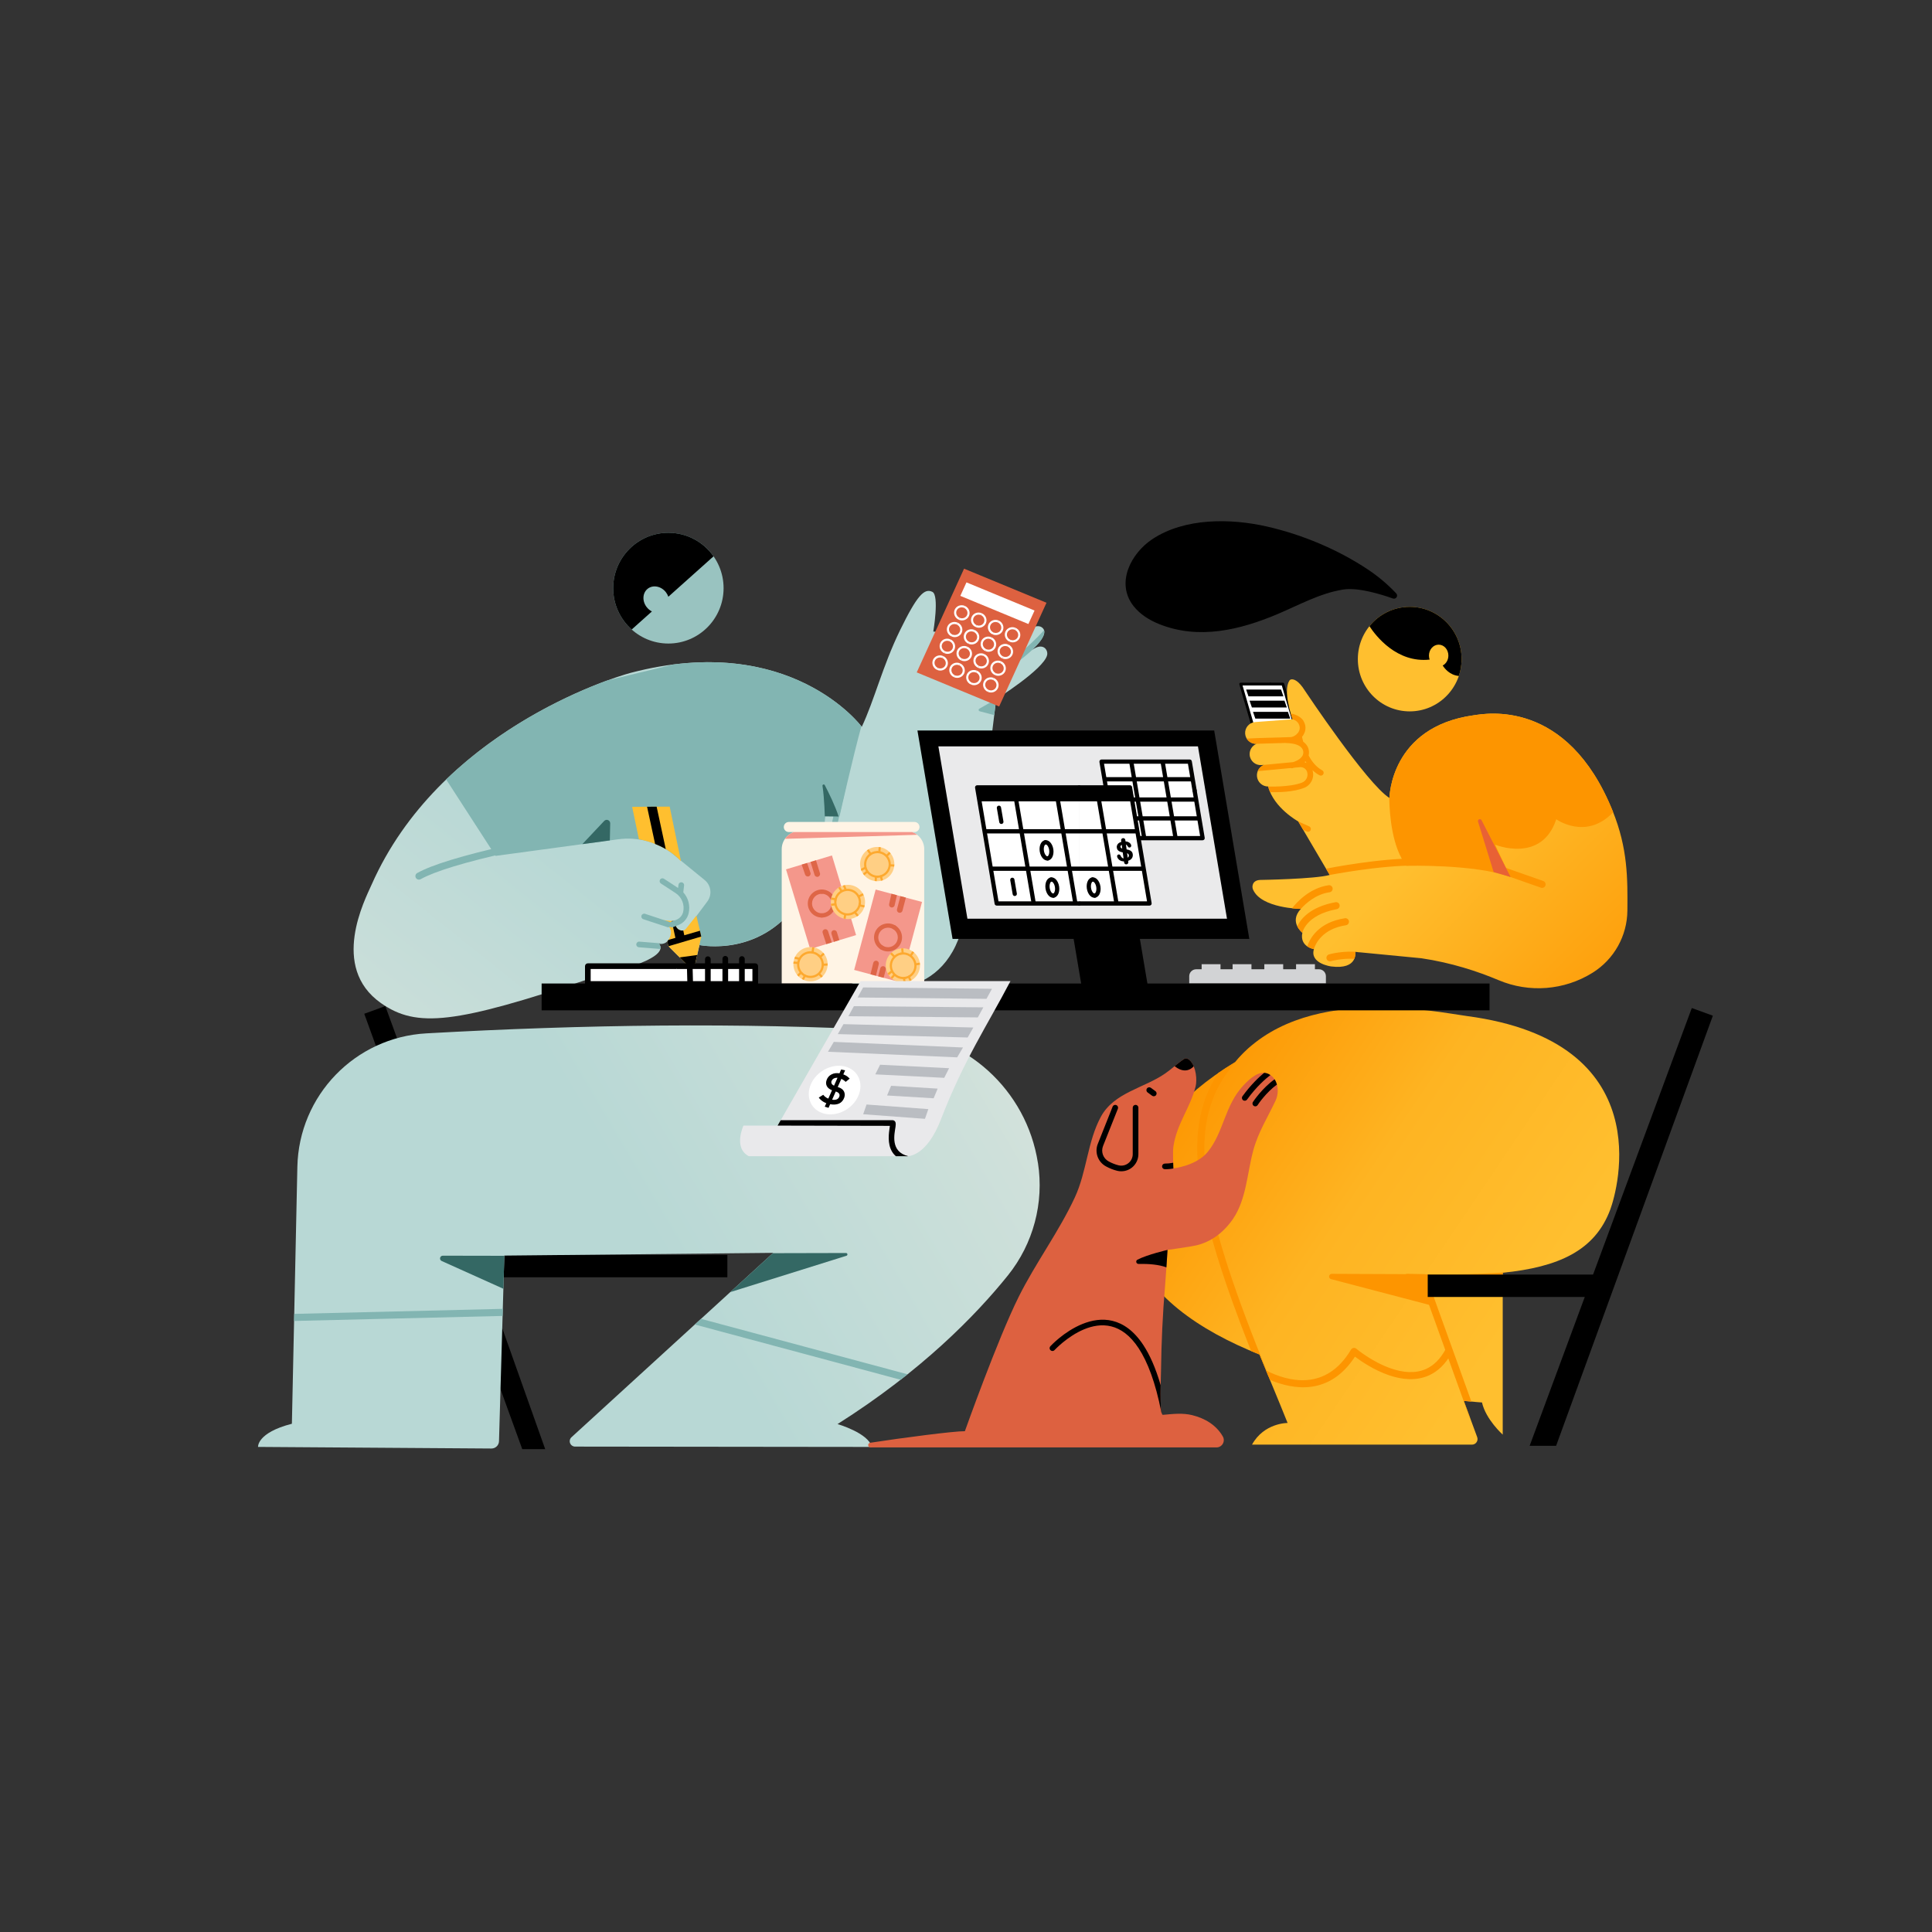 <svg width="350" height="350" viewBox="0 0 350 350" fill="none" xmlns="http://www.w3.org/2000/svg">
<rect x="0" y="0" width="350" height="350" fill="#333333" stroke="none"/>
<path fill-rule="evenodd" clip-rule="evenodd" d="M86.23 227.331H131.769V231.394H87.71L98.768 262.527H94.613L65.989 183.654L69.805 182.263L86.23 227.331Z" fill="black"/>
<path fill-rule="evenodd" clip-rule="evenodd" d="M52.879 257.925C52.879 257.925 53.44 231.561 53.87 211.377C54.145 198.451 64.328 187.916 77.237 187.203C105.763 185.61 133.925 185.205 161.506 186.688C174.903 187.41 185.965 197.413 188.027 210.67C188.034 210.669 188.034 210.669 188.034 210.669C189.163 217.92 187.193 225.311 182.604 231.037C176.781 238.277 166.95 248.363 151.727 257.984C151.727 257.984 157.357 259.611 157.932 262.126C157.932 262.126 115.101 262.076 104.185 262.064C103.783 262.063 103.423 261.816 103.278 261.441C103.132 261.066 103.232 260.64 103.529 260.37C111.197 253.361 140.073 226.967 140.073 226.967L91.365 227.462C91.365 227.462 90.583 254.692 90.399 261.088C90.378 261.829 89.768 262.418 89.026 262.413C81.706 262.362 46.748 262.122 46.748 262.122C46.748 262.122 46.507 259.566 52.879 257.925Z" fill="url(#paint0_linear_1_12980)"/>
<path fill-rule="evenodd" clip-rule="evenodd" d="M163.156 249.958L125.87 239.947L126.992 238.921L164.41 248.968C163.998 249.297 163.58 249.627 163.156 249.958ZM91.051 238.393L53.275 239.305L53.303 238.023L91.088 237.111L91.051 238.393Z" fill="#82B5B2"/>
<path fill-rule="evenodd" clip-rule="evenodd" d="M140.01 227.024L153.264 226.993C153.39 226.993 153.498 227.085 153.517 227.211C153.536 227.336 153.462 227.457 153.34 227.495L132.294 234.078L140.01 227.024ZM91.364 227.5L91.192 233.473L80.013 228.441C79.797 228.343 79.678 228.108 79.728 227.876C79.778 227.643 79.984 227.477 80.221 227.479L91.364 227.5Z" fill="#346864"/>
<path fill-rule="evenodd" clip-rule="evenodd" d="M156.119 131.671C156.119 131.671 143.248 114.292 114.293 121.882C110.394 122.904 79.51 132.706 67.327 160.245C66.135 162.938 59.712 175.182 69.024 181.727C75.521 186.295 82.488 185.448 106.899 177.279C108.965 176.587 121.689 173.899 119.389 170.961C119.389 170.961 120.415 171.168 120.908 170.485C120.908 170.485 120.965 170.837 121.006 171.097C121.035 171.275 121.119 171.44 121.246 171.567C121.83 172.148 123.583 173.895 124.685 174.995C124.875 175.183 125.152 175.255 125.409 175.18C125.666 175.107 125.863 174.9 125.924 174.638C126.249 173.237 126.723 171.195 126.723 171.195C126.723 171.195 138.304 173.708 145.283 162.424C145.283 162.424 145.574 173.57 154.203 178.069C156.723 179.384 170.715 182.175 174.387 167.745C176.954 157.651 178.829 139.616 180.471 126.657C180.471 126.657 189.045 121.274 189.693 118.696C189.926 117.77 188.986 116.249 186.89 117.788C186.89 117.788 190.02 115.126 188.976 113.872C188.394 113.175 187.204 113.138 184.847 115.157C184.847 115.157 187.783 112.149 186.442 110.946C184.999 109.653 183.325 112.312 181.79 113.743C181.79 113.743 185.205 108.498 183.274 107.593C182.455 107.209 181.571 107.161 178.59 110.915C175.829 114.391 171.914 114.75 169.076 114.409C169.076 114.409 170.193 107.859 168.914 107.224C167.468 106.507 166.166 107.789 163.026 114.23C159.925 120.587 158.379 126.885 156.119 131.671Z" fill="url(#paint1_linear_1_12980)"/>
<path fill-rule="evenodd" clip-rule="evenodd" d="M122.049 120.366C144.439 117.552 155.084 130.351 156.047 131.577C154.587 136.786 152.082 147.916 152.082 147.916L149.447 147.879C149.489 154.382 145.296 162.155 145.296 162.155L145.28 162.428C138.643 173.152 127.704 171.373 126.671 171.22L127.008 169.524L126.131 167.064L125.858 166.366C125.858 166.366 127.068 164.745 128.14 163.308C129.045 162.095 128.834 160.385 127.661 159.43C125.316 157.518 121.844 154.687 121.844 154.687C121.824 154.672 121.804 154.656 121.784 154.641C118.994 152.507 115.469 151.572 111.989 152.044C104.613 153.043 89.783 155.051 89.783 155.051L80.83 141.208C91.275 131.131 103.528 125.64 110.052 123.258L122.049 120.366Z" fill="#82B5B2"/>
<path fill-rule="evenodd" clip-rule="evenodd" d="M120.912 170.511C121.162 170.207 121.988 169.06 121.247 167.954L120.205 166.694C120.205 166.694 121.667 166.904 122.261 166.848C122.261 166.848 122.179 168.311 123.388 168.566C123.719 168.634 124.06 168.511 124.27 168.246C124.853 167.513 126.159 165.866 126.159 165.866C126.159 165.866 126.888 169.01 127.019 169.578C127.033 169.636 127.033 169.696 127.02 169.753C126.9 170.296 126.264 173.173 126.264 173.173L125.924 174.638C125.863 174.9 125.666 175.107 125.409 175.18C125.152 175.255 124.875 175.183 124.685 174.995C123.583 173.895 121.83 172.148 121.246 171.567C121.119 171.439 121.035 171.275 121.006 171.097L120.912 170.511ZM115.75 152.044C115.75 152.044 120.39 152.723 123.367 156.024L121.316 146.126L114.52 146.166L115.75 152.044Z" fill="#FFBF2F"/>
<path fill-rule="evenodd" clip-rule="evenodd" d="M126.3 173.012L126.264 173.173L125.924 174.638C125.863 174.899 125.666 175.107 125.409 175.18C125.152 175.254 124.875 175.183 124.685 174.994L123.125 173.439L126.3 173.012ZM121.694 166.848C121.913 166.859 122.114 166.862 122.261 166.848C122.261 166.848 122.179 168.311 123.388 168.566C123.52 168.593 123.652 168.59 123.778 168.559L123.966 169.434L126.795 168.611L127.019 169.578C127.026 169.608 127.03 169.638 127.03 169.668L121.123 171.411C121.064 171.316 121.024 171.209 121.006 171.097L120.912 170.51C120.957 170.456 121.02 170.375 121.09 170.271L122.354 169.903L121.694 166.848ZM118.679 152.888L117.223 146.15L118.957 146.14L120.609 153.823C119.946 153.438 119.288 153.131 118.679 152.888Z" fill="black"/>
<path fill-rule="evenodd" clip-rule="evenodd" d="M119.637 171.918L115.74 171.607C115.458 171.584 115.247 171.337 115.27 171.055C115.292 170.773 115.539 170.562 115.821 170.585L120.211 170.936C119.79 171.042 119.389 170.961 119.389 170.961C119.641 171.284 119.713 171.604 119.637 171.918ZM121.402 167.086C121.438 167.059 121.478 167.036 121.522 167.019C121.522 167.019 122.013 166.826 122.536 166.621C123.152 166.38 123.609 165.85 123.759 165.205C123.759 165.205 123.759 165.205 123.759 165.205C124.064 163.89 123.515 162.525 122.385 161.787C121.101 160.948 119.728 160.051 119.728 160.051C119.491 159.896 119.424 159.579 119.579 159.342C119.733 159.105 120.051 159.038 120.288 159.193L122.844 160.862L122.912 160.282C122.945 160.001 123.2 159.799 123.481 159.832C123.762 159.866 123.963 160.12 123.93 160.401L123.783 161.648C124.691 162.659 125.074 164.069 124.757 165.436C124.757 165.437 124.757 165.437 124.757 165.437C124.532 166.41 123.841 167.21 122.91 167.575C122.387 167.781 121.896 167.973 121.896 167.973C121.714 168.045 121.515 168.004 121.375 167.885C121.246 167.982 121.073 168.016 120.908 167.961L116.535 166.519C116.267 166.43 116.12 166.14 116.209 165.872C116.298 165.603 116.588 165.457 116.856 165.545L121.229 166.988C121.294 167.01 121.353 167.043 121.402 167.086ZM152.263 142.303C152.263 142.303 148.53 157.957 147.711 164.948C147.678 165.229 147.879 165.484 148.161 165.517C148.441 165.55 148.696 165.348 148.728 165.067C149.544 158.113 153.261 142.541 153.261 142.541C153.326 142.266 153.156 141.99 152.88 141.924C152.606 141.858 152.33 142.028 152.263 142.303ZM92.54 153.001C83.652 154.993 78.222 156.685 75.583 158.155C75.274 158.327 75.163 158.717 75.335 159.026C75.507 159.335 75.897 159.446 76.206 159.274C78.791 157.835 84.116 156.202 92.82 154.251C93.165 154.174 93.382 153.831 93.305 153.486C93.228 153.141 92.885 152.924 92.54 153.001ZM180.629 126.555C180.526 126.622 180.471 126.657 180.471 126.657C180.351 127.595 180.231 128.56 180.111 129.546L177.482 128.855C177.382 128.828 177.307 128.744 177.295 128.641C177.281 128.538 177.33 128.438 177.42 128.386L180.629 126.555ZM189.142 114.172C189.574 115.506 186.89 117.788 186.89 117.788C186.967 117.731 187.043 117.679 187.116 117.63C185.244 119.346 182.716 121.382 180.276 122.457C180.017 122.571 179.715 122.453 179.601 122.194C179.487 121.935 179.604 121.633 179.863 121.519C183.972 119.71 188.329 115.065 189.142 114.172ZM186.792 111.799C186.768 113.188 184.847 115.157 184.847 115.157C184.988 115.035 185.126 114.921 185.261 114.814C183.375 116.627 180.643 119.023 178.244 120.242C177.992 120.37 177.683 120.269 177.555 120.017C177.427 119.765 177.528 119.456 177.78 119.328C181.65 117.362 186.402 112.225 186.792 111.799ZM183.662 109.906C183.14 111.67 181.79 113.743 181.79 113.743C181.832 113.704 181.875 113.664 181.916 113.623C180.353 115.259 178.243 117.05 175.869 117.95C175.604 118.051 175.308 117.917 175.208 117.653C175.108 117.388 175.241 117.092 175.505 116.992C179.603 115.438 182.855 111.065 183.662 109.906Z" fill="#82B5B2"/>
<path fill-rule="evenodd" clip-rule="evenodd" d="M105.497 152.924L109.459 148.718C109.637 148.529 109.914 148.469 110.155 148.568C110.395 148.666 110.55 148.903 110.544 149.163L110.477 152.25L105.497 152.924ZM149.438 148.514C149.427 147.956 149.347 144.65 149.006 142.382C148.981 142.274 149.04 142.165 149.144 142.127C149.246 142.088 149.363 142.133 149.413 142.231C150.153 143.641 151.278 145.928 151.922 147.915L149.447 147.881C149.448 148.091 149.445 148.302 149.438 148.514Z" fill="#346864"/>
<path d="M121.085 116.583C126.607 116.583 131.084 112.091 131.084 106.55C131.084 101.009 126.607 96.518 121.085 96.518C115.562 96.518 111.086 101.009 111.086 106.55C111.086 112.091 115.562 116.583 121.085 116.583Z" fill="#99C3C0"/>
<path fill-rule="evenodd" clip-rule="evenodd" d="M114.437 114.042C112.381 112.204 111.086 109.528 111.086 106.55C111.086 101.013 115.566 96.518 121.085 96.518C124.465 96.518 127.456 98.204 129.266 100.784L121.077 108.106C120.979 107.817 120.829 107.536 120.627 107.277C119.771 106.183 118.299 105.903 117.342 106.652C116.384 107.402 116.301 108.898 117.157 109.991C117.422 110.331 117.748 110.592 118.099 110.769L114.437 114.042Z" fill="black"/>
<path d="M232.403 123.925H224.762L227.984 135.024H235.625L232.403 123.925Z" fill="white"/>
<path fill-rule="evenodd" clip-rule="evenodd" d="M228.173 134.77H230.585C230.724 134.77 230.838 134.883 230.838 135.023C230.838 135.163 230.724 135.276 230.585 135.276H227.983C227.871 135.276 227.772 135.202 227.741 135.094L224.519 123.995C224.497 123.919 224.512 123.837 224.56 123.773C224.608 123.709 224.682 123.672 224.762 123.672H230.122C230.262 123.672 230.375 123.785 230.375 123.925C230.375 124.065 230.262 124.178 230.122 124.178H225.099L228.173 134.77Z" fill="black"/>
<path fill-rule="evenodd" clip-rule="evenodd" d="M232.213 124.178H230.122C229.982 124.178 229.869 124.065 229.869 123.925C229.869 123.785 229.982 123.672 230.122 123.672H232.403C232.515 123.672 232.614 123.746 232.645 123.854L235.867 134.952C235.889 135.029 235.875 135.111 235.827 135.175C235.779 135.239 235.704 135.276 235.625 135.276H230.585C230.445 135.276 230.331 135.163 230.332 135.023C230.332 134.883 230.446 134.77 230.585 134.77H235.287L232.213 124.178Z" fill="black"/>
<path d="M232.076 124.921H225.75L226.174 126.149H232.5L232.076 124.921Z" fill="black"/>
<path d="M232.696 126.938H226.37L226.794 128.165H233.12L232.696 126.938Z" fill="black"/>
<path d="M233.317 128.954H226.991L227.415 130.181H233.741L233.317 128.954Z" fill="black"/>
<path d="M233.937 130.967H227.611L228.035 132.194H234.361L233.937 130.967Z" fill="black"/>
<path d="M234.557 132.983H228.231L228.655 134.211H234.981L234.557 132.983Z" fill="black"/>
<path fill-rule="evenodd" clip-rule="evenodd" d="M234.162 130.297C233.912 129.592 232.421 125.184 233.573 123.313C233.651 123.191 233.775 123.106 233.916 123.079C234.326 123.013 235.2 123.186 236.436 125.179C236.436 125.179 247.661 142.038 251.713 144.557C251.713 144.557 251.821 131.683 266.978 129.579C269.081 129.287 283.868 126.412 292.155 146.929C294.897 153.717 294.866 159.144 294.817 164.945C294.785 169.543 292.399 173.805 288.493 176.232C283.375 179.415 277.028 179.912 271.477 177.563C267.753 175.994 262.946 174.399 257.49 173.596L245.511 172.438C245.511 172.438 246.11 175.711 241.15 175.081C241.15 175.081 237.246 174.566 238.026 171.947C238.026 171.947 235.394 171.521 235.938 168.978C235.938 168.978 233.443 167.031 235.658 164.655C235.658 164.655 228.457 164.569 226.993 161.139C226.87 160.843 226.862 160.51 226.974 160.208C227.108 159.835 227.457 159.438 228.306 159.409C228.306 159.409 238.268 159.256 240.889 158.505L235.194 148.817C235.194 148.817 230.759 146.38 229.737 142.483C228.684 142.487 227.79 141.675 227.709 140.608C227.64 139.696 228.188 138.878 229 138.565L228.534 138.6C227.432 138.683 226.471 137.857 226.388 136.755C226.322 135.867 226.847 135.069 227.631 134.751C226.567 134.8 225.651 133.993 225.571 132.926C225.489 131.838 226.305 130.889 227.391 130.807L234.162 130.297Z" fill="url(#paint2_linear_1_12980)"/>
<path fill-rule="evenodd" clip-rule="evenodd" d="M245.347 173.701C243.003 173.566 241.121 174.129 241.121 174.129C240.781 174.231 240.424 174.038 240.323 173.699C240.222 173.361 240.414 173.004 240.753 172.901C240.753 172.901 243.491 172.08 246.598 172.544L245.511 172.439C245.511 172.439 245.624 173.055 245.347 173.701ZM236.82 171.447C237.269 170.087 238.794 167.088 243.642 166.348C243.991 166.295 244.319 166.535 244.371 166.885C244.425 167.234 244.184 167.561 243.834 167.615C239.559 168.267 238.324 170.953 238.009 171.945C237.909 171.926 237.344 171.809 236.82 171.447ZM235.013 167.805C235.639 166.469 237.347 164.298 241.936 163.443C242.283 163.379 242.619 163.608 242.683 163.956C242.748 164.303 242.517 164.638 242.17 164.703C236.445 165.769 235.92 169.06 235.938 168.979C235.938 168.979 235.365 168.532 235.013 167.805ZM234.068 164.546C234.818 163.574 237.19 160.871 240.692 160.369C241.041 160.319 241.367 160.562 241.417 160.912C241.467 161.262 241.223 161.587 240.874 161.637C238.409 161.99 236.602 163.606 235.649 164.662C235.53 164.659 234.913 164.638 234.068 164.546ZM271.327 158.062L279.148 160.811C279.481 160.929 279.848 160.753 279.966 160.419C280.082 160.086 279.907 159.72 279.574 159.603L271.752 156.853C271.418 156.736 271.053 156.912 270.935 157.245C270.818 157.579 270.994 157.945 271.327 158.062ZM240.222 157.37C241.043 157.207 250.081 155.452 256.674 155.523C257.027 155.527 257.312 155.817 257.308 156.171C257.304 156.524 257.013 156.808 256.66 156.804C249.859 156.731 240.714 158.557 240.889 158.507L240.222 157.37ZM235.194 148.819L237.176 149.71C237.434 149.829 237.544 150.134 237.426 150.391C237.306 150.647 237.001 150.759 236.745 150.64L236.085 150.332L235.194 148.819ZM233.826 129.255C234.986 129.444 235.811 130.063 236.11 130.553C236.781 131.646 236.515 132.719 235.875 133.483C235.916 133.686 235.986 133.997 236.093 134.375C236.248 134.484 236.378 134.598 236.487 134.711C237.08 135.327 237.119 135.981 237.13 136.183C237.143 136.426 237.121 136.652 237.07 136.862C237.629 137.913 238.415 138.95 239.526 139.547C239.774 139.681 239.868 139.991 239.735 140.241C239.602 140.49 239.29 140.583 239.04 140.45C238.57 140.197 238.147 139.878 237.767 139.516C237.768 139.52 237.77 139.525 237.771 139.53C238.187 140.831 237.52 142.236 236.244 142.733C234.302 143.495 231.58 143.546 230.093 143.505C229.95 143.177 229.829 142.836 229.737 142.484C229.606 142.484 233.629 142.658 235.87 141.779C236.651 141.474 237.055 140.609 236.787 139.815C236.783 139.806 236.781 139.797 236.778 139.788C236.586 139.26 236.061 138.926 235.499 138.979L234.444 139.079C234.241 139.139 234.113 139.165 234.113 139.165C234.011 139.186 233.908 139.175 233.819 139.138L227.849 139.702C228.057 139.185 228.473 138.769 229 138.566L234.255 138.067C234.567 137.968 235.037 137.785 235.438 137.484C235.815 137.201 236.139 136.805 236.107 136.239C236.1 136.128 236.078 135.765 235.749 135.422C235.342 135 234.542 134.645 233.014 134.61C232.973 134.609 232.933 134.603 232.896 134.593C231.106 134.652 229.272 134.68 227.448 134.752C226.778 134.721 226.184 134.352 225.85 133.802C228.501 133.651 231.206 133.641 233.792 133.534C234.157 133.519 234.555 133.331 234.874 133.046C234.918 132.968 234.982 132.903 235.06 132.857C235.457 132.399 235.626 131.761 235.237 131.088C234.876 130.465 234.162 130.298 234.162 130.298C234.103 130.131 233.974 129.755 233.826 129.255ZM237.066 139.181C236.893 139.254 236.866 139.33 236.854 139.355C236.88 139.316 236.914 139.281 236.951 139.251C236.986 139.223 237.024 139.2 237.066 139.181L237.075 139.178L237.066 139.181ZM236.491 137.912C236.442 137.965 236.39 138.017 236.337 138.066C236.459 138.108 236.577 138.159 236.69 138.22C236.62 138.118 236.555 138.015 236.491 137.912Z" fill="#FD9500"/>
<path fill-rule="evenodd" clip-rule="evenodd" d="M251.671 144.531L251.713 144.558C251.713 144.558 251.821 131.684 266.978 129.58C269.081 129.288 283.868 126.413 292.155 146.93C292.185 147.001 292.213 147.072 292.241 147.143C287.329 152.313 281.93 148.416 281.93 148.416C279.289 156.488 270.847 153.02 270.847 153.02L273.578 158.852C267.199 156.509 254.792 156.849 254.792 156.849C252.219 153.607 251.731 147.769 251.671 144.531Z" fill="#FD9500"/>
<path fill-rule="evenodd" clip-rule="evenodd" d="M270.592 157.989C270.592 157.989 268.944 152.671 267.758 148.847C267.705 148.675 267.792 148.492 267.958 148.424C268.124 148.356 268.315 148.427 268.397 148.587C270.497 152.693 273.662 158.88 273.662 158.88L270.592 157.989Z" fill="#E86135"/>
<path fill-rule="evenodd" clip-rule="evenodd" d="M223.75 192.418C235.643 177.992 260.27 183.343 265.691 184.058C300.78 188.684 292.997 215.638 291.729 219.08C288.944 226.635 282.238 229.557 272.232 230.573V259.894C272.232 259.894 269.177 257.166 268.475 254.068C268.475 254.068 267.271 253.994 265.188 253.785C265.188 253.785 266.773 258.086 267.607 260.351C267.722 260.661 267.677 261.007 267.488 261.277C267.299 261.549 266.991 261.71 266.66 261.71H226.815C228.985 257.749 233.258 257.782 233.258 257.782C231.588 253.601 229.866 249.535 228.171 245.384C217.259 241.024 207.637 234.552 204.702 224.996C203.563 221.289 202.89 204.976 223.75 192.418Z" fill="url(#paint3_linear_1_12980)"/>
<path fill-rule="evenodd" clip-rule="evenodd" d="M229.362 248.278C233.329 250.28 240.197 252.137 244.749 244.498C244.845 244.336 245.008 244.225 245.194 244.193C245.379 244.163 245.569 244.215 245.714 244.337C245.714 244.337 248.56 246.744 252.062 247.933C254.081 248.618 256.325 248.908 258.342 247.998C259.677 247.395 260.901 246.264 261.902 244.402C262.068 244.091 262.457 243.973 262.769 244.141C263.081 244.309 263.197 244.697 263.029 245.008C261.867 247.172 260.421 248.465 258.868 249.165C256.551 250.212 253.969 249.934 251.649 249.146C248.893 248.21 246.518 246.566 245.465 245.77C240.888 252.81 234.405 251.815 230.068 249.985L229.765 249.256C229.659 248.999 229.553 248.741 229.446 248.484L229.362 248.278Z" fill="#FD9500"/>
<path fill-rule="evenodd" clip-rule="evenodd" d="M258.126 230.838C258.126 230.838 247.25 230.793 241.264 230.769C241.02 230.768 240.811 230.95 240.779 231.193C240.748 231.437 240.902 231.666 241.139 231.727C247.411 233.372 259.426 236.524 259.426 236.524L258.126 230.838Z" fill="#FD9500"/>
<path fill-rule="evenodd" clip-rule="evenodd" d="M273.016 230.489C272.756 230.518 272.495 230.546 272.232 230.573V231.824C267.456 232.123 263.031 232.198 258.716 232.139L266.556 253.915C266.157 253.879 265.698 253.837 265.188 253.786L266.331 256.889C266.265 256.823 266.212 256.743 266.178 256.649L257.346 232.117C256.539 232.1 255.736 232.08 254.933 232.056C254.58 232.045 254.302 231.749 254.313 231.397C254.323 231.043 254.619 230.765 254.971 230.776C260.718 230.949 266.533 230.928 273.016 230.489ZM226.969 189.211C219.667 195.722 216.788 202.827 218.801 215.205C220.172 223.635 223.788 234.468 229.791 249.135C229.831 249.231 229.845 249.333 229.837 249.43C229.281 248.086 228.725 246.74 228.172 245.384C227.66 245.181 227.153 244.972 226.648 244.758C221.761 232.398 218.763 222.949 217.537 215.411C216.037 206.195 217.155 199.783 220.68 194.397C221.647 193.729 222.669 193.069 223.75 192.418C224.741 191.216 225.819 190.152 226.969 189.211Z" fill="#FD9500"/>
<path d="M255.384 128.872C260.575 128.872 264.782 124.633 264.782 119.404C264.782 114.175 260.575 109.936 255.384 109.936C250.193 109.936 245.986 114.175 245.986 119.404C245.986 124.633 250.193 128.872 255.384 128.872Z" fill="#FFBF2F"/>
<path fill-rule="evenodd" clip-rule="evenodd" d="M248.088 113.438C249.812 111.302 252.441 109.935 255.385 109.935C260.572 109.935 264.783 114.178 264.783 119.403C264.783 120.471 264.608 121.498 264.283 122.456C262.626 122.311 261.684 121.076 261.36 120.56C261.966 120.248 262.387 119.56 262.387 118.762C262.387 117.672 261.6 116.786 260.628 116.786C259.657 116.786 258.869 117.672 258.869 118.762C258.869 119.02 258.913 119.266 258.994 119.492C253.039 120.134 249.252 115.218 248.088 113.438ZM252.356 108.428C252.6 108.51 252.867 108.417 253.007 108.201C253.145 107.985 253.121 107.702 252.946 107.514C252.896 107.453 252.839 107.393 252.78 107.331C251.299 105.787 249.631 104.385 247.854 103.2C242.389 99.552 235.877 96.824 229.476 95.376C222.863 93.881 214.608 93.797 208.765 97.667C204.921 100.212 202.046 105.599 205.36 109.805C206.549 111.314 208.257 112.363 210.022 113.069C217.168 115.927 224.619 114.124 231.408 111.262C235.273 109.632 239.116 107.472 243.326 106.801C245.969 106.38 250.046 107.61 252.356 108.428Z" fill="black"/>
<path fill-rule="evenodd" clip-rule="evenodd" d="M288.601 230.894L306.484 182.613L310.3 184.004L281.903 261.924H277.108L287.097 234.955H258.646V230.894H288.601Z" fill="black"/>
<path d="M219.963 132.337H166.203L172.564 170.093H226.324L219.963 132.337Z" fill="black"/>
<path d="M206.185 168.212H194.182L195.928 178.576H207.931L206.185 168.212Z" fill="black"/>
<path d="M217.022 135.215H169.998L175.256 166.428H222.28L217.022 135.215Z" fill="#EAEAEB"/>
<path d="M215.53 137.974H199.552L201.888 151.838H217.866L215.53 137.974Z" fill="white"/>
<path fill-rule="evenodd" clip-rule="evenodd" d="M200.007 138.358L200.815 143.154C200.85 143.363 200.709 143.561 200.499 143.597C200.29 143.632 200.092 143.491 200.056 143.281L199.173 138.037C199.154 137.926 199.185 137.812 199.259 137.725C199.332 137.639 199.439 137.589 199.552 137.589H215.53C215.718 137.589 215.878 137.725 215.909 137.91L216.793 143.154C216.828 143.363 216.686 143.561 216.477 143.597C216.268 143.632 216.07 143.491 216.035 143.281L215.205 138.358H200.007Z" fill="black"/>
<path fill-rule="evenodd" clip-rule="evenodd" d="M217.411 151.454L216.035 143.282C215.999 143.073 216.14 142.874 216.35 142.839C216.559 142.804 216.757 142.945 216.792 143.154L218.245 151.775C218.263 151.886 218.232 152 218.159 152.087C218.086 152.173 217.979 152.223 217.866 152.223H201.888C201.7 152.223 201.54 152.087 201.509 151.902L200.056 143.282C200.021 143.073 200.162 142.874 200.372 142.839C200.581 142.804 200.779 142.945 200.814 143.154L202.213 151.454H217.411Z" fill="black"/>
<path fill-rule="evenodd" clip-rule="evenodd" d="M207.675 151.838H206.896L204.545 137.974H205.325L207.675 151.838ZM213.359 151.838H212.579L210.229 137.974H211.008L213.359 151.838Z" fill="black"/>
<path fill-rule="evenodd" clip-rule="evenodd" d="M217.328 148.647H201.35L201.221 147.878H217.199L217.328 148.647ZM216.753 145.229H200.775L200.646 144.461H216.624L216.753 145.229ZM216.134 141.554H200.156L200.025 140.786H216.005L216.134 141.554Z" fill="black"/>
<path fill-rule="evenodd" clip-rule="evenodd" d="M195.498 163.674H208.25L204.707 142.641H195.499" fill="white"/>
<path fill-rule="evenodd" clip-rule="evenodd" d="M204.382 143.026H195.498C195.286 143.026 195.114 142.853 195.114 142.641C195.114 142.429 195.286 142.257 195.498 142.257H204.707C204.895 142.257 205.055 142.392 205.086 142.577L208.629 163.61C208.648 163.722 208.617 163.836 208.544 163.922C208.471 164.009 208.363 164.058 208.25 164.058H195.498C195.286 164.058 195.114 163.886 195.114 163.674C195.114 163.462 195.286 163.29 195.498 163.29H207.796L204.382 143.026Z" fill="black"/>
<path fill-rule="evenodd" clip-rule="evenodd" d="M195.498 142.641H177.021L180.565 163.674H195.498" fill="white"/>
<path fill-rule="evenodd" clip-rule="evenodd" d="M180.889 163.29H195.498C195.71 163.29 195.883 163.462 195.883 163.674C195.882 163.886 195.711 164.058 195.498 164.058H180.564C180.377 164.058 180.217 163.923 180.186 163.738L176.642 142.705C176.623 142.594 176.655 142.48 176.728 142.393C176.801 142.307 176.908 142.257 177.021 142.257H195.498C195.71 142.257 195.883 142.429 195.883 142.641C195.883 142.853 195.711 143.026 195.498 143.026H177.476L180.889 163.29Z" fill="black"/>
<path d="M204.707 142.641H177.022L177.447 145.167H205.133L204.707 142.641Z" fill="black"/>
<path fill-rule="evenodd" clip-rule="evenodd" d="M207.254 157.757H179.567L179.438 156.988H207.124L207.254 157.757ZM206.112 150.983H178.427L178.297 150.214H205.983L206.112 150.983Z" fill="black"/>
<path fill-rule="evenodd" clip-rule="evenodd" d="M187.66 163.674H186.881L183.316 142.641H184.095L187.66 163.674ZM195.205 163.674H194.424L190.859 142.641H191.639L195.205 163.674ZM202.654 163.674H201.875L198.31 142.641H199.089L202.654 163.674Z" fill="black"/>
<path d="M205.217 154.822C205.233 155.032 205.193 155.227 205.096 155.406C204.993 155.581 204.843 155.725 204.635 155.84C204.427 155.949 204.175 156.018 203.879 156.041C203.523 156.069 203.228 156.029 202.987 155.915C202.819 155.835 202.674 155.718 202.561 155.57C202.444 155.422 202.382 155.275 202.37 155.129C202.364 155.041 202.388 154.965 202.448 154.902C202.504 154.834 202.577 154.798 202.672 154.791C202.747 154.785 202.814 154.804 202.873 154.844C202.932 154.888 202.982 154.958 203.025 155.048C203.079 155.157 203.136 155.245 203.197 155.314C203.253 155.384 203.333 155.441 203.432 155.482C203.536 155.523 203.663 155.538 203.819 155.526C204.034 155.509 204.206 155.446 204.334 155.338C204.462 155.23 204.517 155.103 204.506 154.957C204.497 154.84 204.454 154.75 204.373 154.682C204.297 154.615 204.198 154.568 204.08 154.538C203.961 154.508 203.803 154.482 203.609 154.453C203.348 154.414 203.128 154.363 202.946 154.298C202.764 154.234 202.621 154.137 202.505 154.009C202.394 153.88 202.331 153.718 202.315 153.513C202.3 153.323 202.341 153.148 202.435 152.988C202.534 152.833 202.68 152.704 202.874 152.61C203.073 152.511 203.311 152.453 203.587 152.432C203.807 152.415 204 152.424 204.164 152.465C204.329 152.506 204.47 152.569 204.582 152.648C204.694 152.728 204.777 152.815 204.835 152.908C204.892 153.002 204.925 153.093 204.932 153.186C204.939 153.269 204.915 153.349 204.859 153.417C204.8 153.49 204.727 153.531 204.637 153.538C204.552 153.544 204.49 153.529 204.442 153.494C204.393 153.454 204.343 153.394 204.286 153.305C204.21 153.178 204.122 153.082 204.026 153.016C203.93 152.95 203.782 152.922 203.576 152.938C203.391 152.953 203.243 153.004 203.134 153.096C203.025 153.183 202.973 153.285 202.981 153.397C202.987 153.465 203.012 153.527 203.056 153.573C203.1 153.623 203.153 153.659 203.226 153.692C203.299 153.721 203.372 153.745 203.444 153.763C203.516 153.777 203.633 153.798 203.797 153.824C204.001 153.857 204.19 153.892 204.36 153.932C204.525 153.978 204.671 154.036 204.792 154.105C204.914 154.174 205.012 154.269 205.087 154.386C205.161 154.503 205.203 154.647 205.217 154.822Z" fill="black"/>
<path fill-rule="evenodd" clip-rule="evenodd" d="M203.1 152.27L203.647 156.256C203.676 156.466 203.87 156.613 204.079 156.584C204.29 156.556 204.437 156.362 204.409 156.151L203.862 152.166C203.834 151.956 203.639 151.809 203.429 151.837C203.219 151.866 203.072 152.06 203.1 152.27Z" fill="black"/>
<path fill-rule="evenodd" clip-rule="evenodd" d="M180.588 146.397L181.028 148.951C181.064 149.161 181.263 149.301 181.472 149.265C181.681 149.229 181.822 149.03 181.785 148.821L181.345 146.267C181.31 146.057 181.111 145.917 180.902 145.953C180.693 145.989 180.552 146.188 180.588 146.397Z" fill="black"/>
<path fill-rule="evenodd" clip-rule="evenodd" d="M183.015 159.449L183.455 162.004C183.49 162.213 183.69 162.353 183.899 162.317C184.108 162.281 184.249 162.083 184.212 161.873L183.772 159.319C183.736 159.11 183.538 158.969 183.329 159.005C183.12 159.041 182.979 159.24 183.015 159.449Z" fill="black"/>
<path fill-rule="evenodd" clip-rule="evenodd" d="M189.434 152.973C189.551 152.956 189.65 153.053 189.744 153.172C189.902 153.368 190.017 153.654 190.065 153.979C190.112 154.305 190.082 154.612 189.987 154.844C189.93 154.985 189.863 155.106 189.746 155.123C189.536 155.154 189.391 155.349 189.421 155.559C189.452 155.769 189.646 155.914 189.856 155.884C190.152 155.841 190.415 155.653 190.597 155.344C190.805 154.988 190.91 154.45 190.826 153.869C190.741 153.288 190.488 152.802 190.187 152.52C189.925 152.275 189.62 152.17 189.323 152.213C189.113 152.243 188.968 152.438 188.999 152.648C189.029 152.858 189.224 153.004 189.434 152.973Z" fill="black"/>
<path fill-rule="evenodd" clip-rule="evenodd" d="M189.746 155.122C189.63 155.139 189.53 155.042 189.435 154.923C189.279 154.728 189.163 154.442 189.116 154.116C189.069 153.79 189.098 153.483 189.192 153.251C189.25 153.11 189.318 152.989 189.434 152.972C189.644 152.942 189.79 152.747 189.76 152.537C189.729 152.327 189.533 152.181 189.323 152.212C189.027 152.255 188.766 152.442 188.584 152.751C188.374 153.108 188.271 153.645 188.355 154.226C188.439 154.807 188.691 155.293 188.994 155.575C189.256 155.82 189.56 155.926 189.856 155.883C190.066 155.852 190.212 155.657 190.182 155.447C190.152 155.237 189.956 155.091 189.746 155.122Z" fill="black"/>
<path fill-rule="evenodd" clip-rule="evenodd" d="M190.481 159.716C190.599 159.699 190.697 159.796 190.792 159.915C190.949 160.11 191.065 160.396 191.112 160.722C191.16 161.048 191.13 161.355 191.035 161.587C190.978 161.728 190.911 161.849 190.793 161.866C190.583 161.896 190.438 162.091 190.469 162.301C190.499 162.511 190.694 162.657 190.904 162.626C191.2 162.583 191.462 162.396 191.645 162.086C191.853 161.73 191.958 161.192 191.873 160.611C191.789 160.03 191.536 159.545 191.235 159.262C190.972 159.017 190.667 158.912 190.371 158.955C190.161 158.986 190.016 159.181 190.046 159.391C190.077 159.601 190.271 159.746 190.481 159.716Z" fill="black"/>
<path fill-rule="evenodd" clip-rule="evenodd" d="M190.793 161.864C190.677 161.881 190.578 161.785 190.483 161.666C190.327 161.47 190.211 161.184 190.164 160.858C190.116 160.532 190.146 160.225 190.24 159.993C190.297 159.852 190.365 159.732 190.481 159.715C190.691 159.684 190.838 159.489 190.807 159.279C190.777 159.069 190.581 158.924 190.371 158.954C190.075 158.997 189.813 159.184 189.631 159.494C189.422 159.85 189.318 160.388 189.403 160.969C189.487 161.55 189.739 162.036 190.041 162.318C190.304 162.563 190.608 162.668 190.904 162.625C191.114 162.595 191.26 162.399 191.23 162.189C191.199 161.98 191.003 161.834 190.793 161.864Z" fill="black"/>
<path fill-rule="evenodd" clip-rule="evenodd" d="M197.969 159.713C198.086 159.696 198.184 159.793 198.279 159.912C198.437 160.107 198.552 160.393 198.6 160.719C198.647 161.045 198.617 161.352 198.522 161.584C198.465 161.725 198.398 161.846 198.281 161.863C198.071 161.893 197.926 162.088 197.956 162.298C197.986 162.508 198.181 162.654 198.391 162.624C198.687 162.581 198.95 162.393 199.132 162.084C199.34 161.727 199.445 161.19 199.36 160.609C199.276 160.028 199.023 159.542 198.722 159.26C198.459 159.015 198.154 158.91 197.858 158.953C197.648 158.983 197.503 159.178 197.534 159.388C197.564 159.598 197.759 159.744 197.969 159.713Z" fill="black"/>
<path fill-rule="evenodd" clip-rule="evenodd" d="M198.281 161.862C198.164 161.878 198.065 161.782 197.97 161.663C197.814 161.467 197.698 161.181 197.651 160.856C197.604 160.53 197.633 160.223 197.727 159.991C197.784 159.85 197.853 159.729 197.969 159.712C198.179 159.681 198.325 159.486 198.295 159.276C198.264 159.066 198.068 158.921 197.858 158.951C197.562 158.994 197.301 159.182 197.119 159.491C196.909 159.848 196.806 160.385 196.89 160.966C196.974 161.547 197.226 162.033 197.529 162.315C197.791 162.56 198.095 162.665 198.391 162.622C198.601 162.592 198.747 162.397 198.717 162.187C198.686 161.977 198.491 161.831 198.281 161.862Z" fill="black"/>
<path d="M189.582 109.196L174.649 103.02L166.074 121.809L181.007 127.985L189.582 109.196Z" fill="#DD6140"/>
<path d="M187.419 110.604L175.085 105.503L173.971 107.946L186.304 113.046L187.419 110.604Z" fill="white"/>
<path fill-rule="evenodd" clip-rule="evenodd" d="M174.638 110.115C175.158 110.34 175.408 110.927 175.191 111.428C174.974 111.929 174.375 112.148 173.855 111.923L173.703 112.276C174.42 112.587 175.244 112.272 175.543 111.58C175.843 110.889 175.508 110.073 174.791 109.762L174.638 110.115Z" fill="white"/>
<path fill-rule="evenodd" clip-rule="evenodd" d="M173.855 111.924C173.336 111.699 173.086 111.112 173.303 110.611C173.519 110.111 174.118 109.891 174.638 110.116L174.791 109.763C174.072 109.452 173.249 109.767 172.949 110.458C172.65 111.15 172.984 111.966 173.703 112.277L173.855 111.924Z" fill="white"/>
<path fill-rule="evenodd" clip-rule="evenodd" d="M173.328 113.143C173.847 113.368 174.097 113.955 173.88 114.456C173.663 114.957 173.064 115.176 172.545 114.951L172.392 115.304C173.11 115.615 173.933 115.3 174.233 114.608C174.532 113.917 174.198 113.101 173.48 112.79L173.328 113.143Z" fill="white"/>
<path fill-rule="evenodd" clip-rule="evenodd" d="M172.545 114.952C172.025 114.727 171.775 114.14 171.992 113.639C172.209 113.139 172.808 112.919 173.328 113.144L173.48 112.791C172.762 112.48 171.938 112.795 171.639 113.486C171.339 114.178 171.674 114.994 172.392 115.305L172.545 114.952Z" fill="white"/>
<path fill-rule="evenodd" clip-rule="evenodd" d="M172.017 116.171C172.537 116.396 172.787 116.983 172.57 117.484C172.353 117.985 171.754 118.205 171.234 117.98L171.082 118.332C171.799 118.643 172.623 118.329 172.922 117.637C173.222 116.945 172.887 116.129 172.17 115.819L172.017 116.171Z" fill="white"/>
<path fill-rule="evenodd" clip-rule="evenodd" d="M171.234 117.981C170.714 117.756 170.465 117.169 170.681 116.668C170.898 116.167 171.497 115.947 172.017 116.172L172.17 115.82C171.451 115.508 170.627 115.823 170.328 116.515C170.028 117.207 170.363 118.022 171.082 118.333L171.234 117.981Z" fill="white"/>
<path fill-rule="evenodd" clip-rule="evenodd" d="M170.706 119.199C171.226 119.424 171.476 120.011 171.259 120.512C171.042 121.013 170.443 121.233 169.923 121.008L169.771 121.36C170.488 121.671 171.312 121.357 171.611 120.665C171.911 119.973 171.576 119.157 170.859 118.847L170.706 119.199Z" fill="white"/>
<path fill-rule="evenodd" clip-rule="evenodd" d="M169.924 121.009C169.404 120.784 169.154 120.197 169.371 119.696C169.588 119.195 170.187 118.975 170.706 119.2L170.859 118.848C170.14 118.537 169.317 118.851 169.017 119.543C168.718 120.235 169.052 121.05 169.771 121.361L169.924 121.009Z" fill="white"/>
<path fill-rule="evenodd" clip-rule="evenodd" d="M177.701 111.439C178.22 111.664 178.47 112.251 178.253 112.752C178.037 113.253 177.438 113.473 176.918 113.248L176.765 113.6C177.483 113.911 178.306 113.597 178.606 112.905C178.905 112.213 178.571 111.397 177.853 111.087L177.701 111.439Z" fill="white"/>
<path fill-rule="evenodd" clip-rule="evenodd" d="M176.918 113.249C176.398 113.024 176.148 112.437 176.365 111.936C176.582 111.435 177.181 111.215 177.701 111.44L177.853 111.088C177.135 110.777 176.311 111.091 176.012 111.783C175.712 112.475 176.047 113.29 176.765 113.601L176.918 113.249Z" fill="white"/>
<path fill-rule="evenodd" clip-rule="evenodd" d="M176.39 114.468C176.91 114.693 177.16 115.28 176.943 115.78C176.726 116.281 176.127 116.501 175.607 116.276L175.454 116.629C176.172 116.939 176.996 116.625 177.295 115.933C177.595 115.241 177.26 114.425 176.543 114.115L176.39 114.468Z" fill="white"/>
<path fill-rule="evenodd" clip-rule="evenodd" d="M175.607 116.277C175.087 116.052 174.838 115.465 175.054 114.964C175.271 114.463 175.87 114.243 176.39 114.468L176.543 114.116C175.824 113.805 175 114.119 174.701 114.811C174.401 115.503 174.736 116.318 175.454 116.63L175.607 116.277Z" fill="white"/>
<path fill-rule="evenodd" clip-rule="evenodd" d="M175.079 117.496C175.599 117.721 175.849 118.308 175.632 118.809C175.415 119.309 174.816 119.529 174.297 119.304L174.144 119.657C174.861 119.967 175.685 119.653 175.985 118.961C176.284 118.269 175.95 117.454 175.232 117.143L175.079 117.496Z" fill="white"/>
<path fill-rule="evenodd" clip-rule="evenodd" d="M174.297 119.305C173.777 119.08 173.527 118.493 173.744 117.992C173.961 117.491 174.56 117.272 175.079 117.497L175.232 117.144C174.513 116.833 173.69 117.147 173.39 117.839C173.091 118.531 173.425 119.347 174.144 119.658L174.297 119.305Z" fill="white"/>
<path fill-rule="evenodd" clip-rule="evenodd" d="M173.769 120.524C174.288 120.749 174.538 121.336 174.321 121.837C174.105 122.338 173.506 122.557 172.986 122.332L172.833 122.685C173.551 122.995 174.374 122.681 174.674 121.989C174.973 121.297 174.639 120.482 173.921 120.171L173.769 120.524Z" fill="white"/>
<path fill-rule="evenodd" clip-rule="evenodd" d="M172.986 122.333C172.466 122.108 172.216 121.521 172.433 121.02C172.65 120.519 173.249 120.3 173.769 120.525L173.921 120.172C173.203 119.861 172.379 120.175 172.08 120.867C171.78 121.559 172.115 122.375 172.833 122.686L172.986 122.333Z" fill="white"/>
<path fill-rule="evenodd" clip-rule="evenodd" d="M180.763 112.767C181.283 112.992 181.533 113.579 181.316 114.079C181.099 114.58 180.5 114.8 179.98 114.575L179.828 114.928C180.545 115.238 181.369 114.924 181.668 114.232C181.968 113.54 181.633 112.724 180.916 112.414L180.763 112.767Z" fill="white"/>
<path fill-rule="evenodd" clip-rule="evenodd" d="M179.98 114.576C179.46 114.351 179.211 113.764 179.427 113.263C179.644 112.762 180.243 112.543 180.763 112.768L180.916 112.415C180.197 112.104 179.373 112.418 179.074 113.11C178.774 113.802 179.109 114.618 179.828 114.929L179.98 114.576Z" fill="white"/>
<path fill-rule="evenodd" clip-rule="evenodd" d="M179.452 115.795C179.972 116.02 180.222 116.607 180.005 117.108C179.788 117.608 179.189 117.828 178.67 117.603L178.517 117.956C179.234 118.266 180.058 117.952 180.358 117.26C180.657 116.568 180.323 115.753 179.605 115.442L179.452 115.795Z" fill="white"/>
<path fill-rule="evenodd" clip-rule="evenodd" d="M178.67 117.604C178.15 117.379 177.9 116.792 178.117 116.291C178.334 115.79 178.933 115.571 179.452 115.796L179.605 115.443C178.887 115.132 178.063 115.446 177.763 116.138C177.464 116.83 177.798 117.646 178.517 117.957L178.67 117.604Z" fill="white"/>
<path fill-rule="evenodd" clip-rule="evenodd" d="M178.142 118.823C178.661 119.048 178.911 119.635 178.694 120.136C178.478 120.637 177.879 120.856 177.359 120.631L177.206 120.984C177.924 121.294 178.747 120.98 179.047 120.288C179.346 119.596 179.012 118.781 178.294 118.47L178.142 118.823Z" fill="white"/>
<path fill-rule="evenodd" clip-rule="evenodd" d="M177.359 120.632C176.839 120.407 176.589 119.82 176.806 119.319C177.023 118.818 177.622 118.599 178.142 118.824L178.294 118.471C177.576 118.16 176.752 118.474 176.453 119.166C176.153 119.858 176.488 120.674 177.206 120.985L177.359 120.632Z" fill="white"/>
<path fill-rule="evenodd" clip-rule="evenodd" d="M176.831 121.848C177.351 122.073 177.601 122.66 177.384 123.161C177.167 123.662 176.568 123.882 176.048 123.657L175.896 124.009C176.613 124.32 177.437 124.006 177.736 123.314C178.036 122.622 177.701 121.806 176.984 121.496L176.831 121.848Z" fill="white"/>
<path fill-rule="evenodd" clip-rule="evenodd" d="M176.048 123.658C175.529 123.433 175.279 122.846 175.496 122.345C175.712 121.844 176.311 121.624 176.831 121.849L176.984 121.497C176.265 121.185 175.442 121.5 175.142 122.192C174.843 122.884 175.177 123.699 175.896 124.01L176.048 123.658Z" fill="white"/>
<path fill-rule="evenodd" clip-rule="evenodd" d="M183.825 114.091C184.345 114.316 184.595 114.903 184.378 115.404C184.161 115.905 183.562 116.124 183.043 115.899L182.89 116.252C183.607 116.563 184.431 116.248 184.73 115.556C185.03 114.865 184.695 114.049 183.978 113.738L183.825 114.091Z" fill="white"/>
<path fill-rule="evenodd" clip-rule="evenodd" d="M183.043 115.9C182.523 115.675 182.273 115.088 182.49 114.587C182.707 114.087 183.306 113.867 183.825 114.092L183.978 113.739C183.259 113.428 182.436 113.743 182.136 114.434C181.837 115.126 182.171 115.942 182.89 116.253L183.043 115.9Z" fill="white"/>
<path fill-rule="evenodd" clip-rule="evenodd" d="M182.515 117.119C183.035 117.344 183.284 117.931 183.068 118.432C182.851 118.933 182.252 119.153 181.732 118.928L181.579 119.28C182.297 119.591 183.12 119.276 183.42 118.585C183.719 117.893 183.385 117.077 182.667 116.766L182.515 117.119Z" fill="white"/>
<path fill-rule="evenodd" clip-rule="evenodd" d="M181.732 118.928C181.212 118.703 180.962 118.116 181.179 117.616C181.396 117.115 181.995 116.895 182.515 117.12L182.667 116.767C181.949 116.456 181.125 116.771 180.826 117.463C180.526 118.154 180.861 118.97 181.579 119.281L181.732 118.928Z" fill="white"/>
<path fill-rule="evenodd" clip-rule="evenodd" d="M181.204 120.147C181.724 120.372 181.974 120.959 181.757 121.46C181.54 121.961 180.941 122.181 180.421 121.956L180.269 122.308C180.986 122.619 181.81 122.304 182.109 121.613C182.409 120.921 182.074 120.105 181.357 119.795L181.204 120.147Z" fill="white"/>
<path fill-rule="evenodd" clip-rule="evenodd" d="M180.421 121.957C179.902 121.732 179.652 121.144 179.869 120.644C180.085 120.143 180.684 119.923 181.204 120.148L181.357 119.795C180.638 119.484 179.815 119.799 179.515 120.491C179.216 121.182 179.55 121.998 180.269 122.309L180.421 121.957Z" fill="white"/>
<path fill-rule="evenodd" clip-rule="evenodd" d="M179.893 123.175C180.413 123.4 180.663 123.987 180.446 124.488C180.229 124.989 179.63 125.209 179.111 124.984L178.958 125.336C179.675 125.647 180.499 125.333 180.799 124.641C181.098 123.949 180.764 123.133 180.046 122.823L179.893 123.175Z" fill="white"/>
<path fill-rule="evenodd" clip-rule="evenodd" d="M179.111 124.985C178.591 124.76 178.341 124.173 178.558 123.672C178.775 123.171 179.374 122.951 179.894 123.176L180.046 122.824C179.328 122.513 178.504 122.827 178.204 123.519C177.905 124.211 178.239 125.026 178.958 125.337L179.111 124.985Z" fill="white"/>
<path d="M269.845 178.17H98.121V183.031H269.845V178.17Z" fill="black"/>
<path fill-rule="evenodd" clip-rule="evenodd" d="M221.107 175.591H223.296V174.674H226.714V175.591H229.044V174.674H232.462V175.591H234.794V174.674H238.212V175.591H238.94C239.274 175.591 239.594 175.725 239.831 175.962C240.067 176.197 240.2 176.518 240.2 176.852V178.131H215.439C215.439 178.131 215.439 177.49 215.439 176.852C215.439 176.518 215.572 176.197 215.808 175.962C216.045 175.725 216.365 175.591 216.7 175.591H217.689V174.674H221.107V175.591Z" fill="#D2D3D5"/>
<path d="M136.383 175.08H106.322V178.51H136.383V175.08Z" fill="white"/>
<path fill-rule="evenodd" clip-rule="evenodd" d="M122.584 174.517V175.542H107.005V177.746H122.584V178.771H106.492C106.209 178.771 105.98 178.542 105.98 178.259V175.029C105.98 174.746 106.209 174.517 106.492 174.517H122.584Z" fill="black"/>
<path fill-rule="evenodd" clip-rule="evenodd" d="M122.584 174.517H136.819C137.102 174.517 137.332 174.746 137.332 175.029V178.259C137.332 178.542 137.102 178.771 136.819 178.771H122.584C122.107 178.269 122.29 177.989 122.584 177.746H136.307V175.542H122.584C122.39 175.164 122.342 174.813 122.584 174.517Z" fill="black"/>
<path fill-rule="evenodd" clip-rule="evenodd" d="M124.445 175.185L124.529 178.403C124.537 178.686 124.772 178.909 125.055 178.903C125.338 178.895 125.561 178.659 125.554 178.376L125.47 175.158C125.463 174.876 125.227 174.652 124.944 174.66C124.662 174.667 124.438 174.903 124.445 175.185ZM130.88 173.686V178.206C130.88 178.489 131.109 178.718 131.392 178.718C131.675 178.718 131.905 178.489 131.905 178.206V173.686C131.905 173.403 131.675 173.174 131.392 173.174C131.109 173.174 130.88 173.403 130.88 173.686ZM127.722 173.76V177.915C127.722 178.198 127.952 178.427 128.234 178.427C128.517 178.427 128.747 178.198 128.747 177.915V173.76C128.747 173.477 128.517 173.248 128.234 173.248C127.952 173.248 127.722 173.477 127.722 173.76ZM133.892 173.731V177.806C133.892 178.088 134.121 178.319 134.404 178.319C134.687 178.319 134.917 178.088 134.917 177.806V173.731C134.917 173.449 134.687 173.218 134.404 173.218C134.121 173.218 133.892 173.449 133.892 173.731Z" fill="black"/>
<path fill-rule="evenodd" clip-rule="evenodd" d="M143.815 150.735H142.908C142.403 150.735 141.993 150.325 141.993 149.821C141.993 149.316 142.403 148.906 142.908 148.906H165.658C166.164 148.906 166.573 149.316 166.573 149.821C166.573 150.325 166.164 150.735 165.658 150.735H165.235C165.695 150.897 166.119 151.161 166.47 151.513C167.088 152.129 167.434 152.966 167.434 153.838V178.135H141.615C141.615 178.135 141.615 161.153 141.615 153.838C141.615 152.966 141.962 152.129 142.579 151.513C142.931 151.161 143.354 150.897 143.815 150.735Z" fill="#FFF4E5"/>
<path fill-rule="evenodd" clip-rule="evenodd" d="M165.235 150.735C165.563 150.85 165.872 151.017 166.15 151.231L142.202 151.964C142.314 151.803 142.439 151.652 142.579 151.512C142.931 151.161 143.354 150.897 143.815 150.735H165.235Z" fill="#F4978B"/>
<path d="M150.715 154.971L142.392 157.494L146.765 171.921L155.088 169.399L150.715 154.971Z" fill="#F4978B"/>
<path fill-rule="evenodd" clip-rule="evenodd" d="M148.877 161.913C149.853 161.913 150.646 162.706 150.646 163.682C150.646 164.659 149.853 165.452 148.877 165.452C148.664 165.452 148.492 165.624 148.492 165.836C148.492 166.048 148.664 166.221 148.877 166.221C150.277 166.221 151.415 165.083 151.415 163.682C151.415 162.281 150.277 161.144 148.877 161.144C148.664 161.144 148.492 161.316 148.492 161.528C148.492 161.74 148.664 161.913 148.877 161.913Z" fill="#DE6647"/>
<path fill-rule="evenodd" clip-rule="evenodd" d="M148.877 165.452C147.899 165.452 147.107 164.659 147.107 163.682C147.107 162.706 147.899 161.913 148.877 161.913C149.088 161.913 149.261 161.74 149.261 161.528C149.261 161.316 149.088 161.144 148.877 161.144C147.475 161.144 146.339 162.281 146.339 163.682C146.339 165.083 147.475 166.221 148.877 166.221C149.088 166.221 149.261 166.048 149.261 165.836C149.261 165.624 149.088 165.452 148.877 165.452Z" fill="#DE6647"/>
<path fill-rule="evenodd" clip-rule="evenodd" d="M149.695 171.033L149.032 169.002C148.945 168.733 149.092 168.444 149.36 168.356C149.629 168.268 149.918 168.415 150.007 168.684L150.677 170.736L149.695 171.033ZM151.075 170.615L150.628 169.169C150.545 168.899 150.696 168.612 150.966 168.528C151.237 168.445 151.524 168.596 151.607 168.866L152.056 170.317L151.075 170.615ZM147.819 155.849L148.542 158.189C148.626 158.459 148.474 158.746 148.204 158.83C147.934 158.913 147.647 158.762 147.564 158.491L146.837 156.146L147.819 155.849ZM146.213 156.335L146.822 158.109C146.914 158.377 146.771 158.668 146.503 158.76C146.235 158.852 145.944 158.709 145.852 158.441L145.232 156.633L146.213 156.335Z" fill="#DE6647"/>
<path d="M167.035 163.396L158.633 161.149L154.738 175.713L163.139 177.96L167.035 163.396Z" fill="#F4978B"/>
<path fill-rule="evenodd" clip-rule="evenodd" d="M161.81 168.323C162.64 168.838 162.895 169.93 162.38 170.76C161.865 171.589 160.773 171.845 159.944 171.33C159.763 171.218 159.526 171.273 159.414 171.454C159.302 171.634 159.357 171.871 159.538 171.983C160.728 172.721 162.294 172.355 163.033 171.165C163.772 169.975 163.406 168.409 162.216 167.67C162.035 167.558 161.799 167.614 161.687 167.794C161.575 167.974 161.63 168.211 161.81 168.323Z" fill="#DE6647"/>
<path fill-rule="evenodd" clip-rule="evenodd" d="M159.944 171.331C159.113 170.815 158.859 169.724 159.374 168.894C159.889 168.064 160.98 167.808 161.81 168.324C161.99 168.436 162.228 168.38 162.34 168.2C162.452 168.02 162.396 167.782 162.216 167.671C161.025 166.932 159.46 167.299 158.721 168.489C157.982 169.679 158.347 171.245 159.538 171.984C159.718 172.095 159.955 172.04 160.067 171.86C160.179 171.68 160.123 171.442 159.944 171.331Z" fill="#DE6647"/>
<path fill-rule="evenodd" clip-rule="evenodd" d="M157.695 176.502L158.203 174.427C158.271 174.152 158.549 173.984 158.823 174.051C159.097 174.118 159.266 174.396 159.199 174.671L158.686 176.767L157.695 176.502ZM159.088 176.875L159.471 175.411C159.543 175.138 159.823 174.973 160.096 175.045C160.37 175.116 160.534 175.396 160.462 175.67L160.079 177.14L159.088 176.875ZM164.11 162.612L163.491 164.982C163.419 165.256 163.139 165.42 162.866 165.348C162.592 165.277 162.428 164.997 162.5 164.723L163.12 162.347L164.11 162.612ZM162.49 162.179L162.071 164.007C162.009 164.283 161.733 164.455 161.457 164.392C161.181 164.328 161.009 164.054 161.072 163.778L161.5 161.914L162.49 162.179Z" fill="#DE6647"/>
<path d="M158.915 159.638C160.629 159.638 162.018 158.249 162.018 156.535C162.018 154.821 160.629 153.432 158.915 153.432C157.201 153.432 155.812 154.821 155.812 156.535C155.812 158.249 157.201 159.638 158.915 159.638Z" fill="#FFCF84"/>
<path fill-rule="evenodd" clip-rule="evenodd" d="M158.955 154.557C160.077 154.557 160.988 155.468 160.988 156.59C160.988 157.713 160.077 158.624 158.955 158.624C158.847 158.624 158.759 158.711 158.759 158.819C158.759 158.927 158.847 159.015 158.955 159.015C160.292 159.015 161.378 157.928 161.378 156.59C161.378 155.253 160.292 154.167 158.955 154.167C158.847 154.167 158.759 154.254 158.759 154.362C158.759 154.47 158.847 154.557 158.955 154.557Z" fill="#FDA92F"/>
<path fill-rule="evenodd" clip-rule="evenodd" d="M158.955 158.624C157.833 158.624 156.922 157.713 156.922 156.59C156.922 155.468 157.833 154.557 158.955 154.557C159.062 154.557 159.149 154.47 159.149 154.362C159.149 154.254 159.062 154.167 158.955 154.167C157.617 154.167 156.531 155.253 156.531 156.59C156.531 157.928 157.617 159.015 158.955 159.015C159.062 159.015 159.149 158.927 159.149 158.819C159.149 158.711 159.062 158.624 158.955 158.624Z" fill="#FDA92F"/>
<path fill-rule="evenodd" clip-rule="evenodd" d="M158.453 159.603L158.481 158.861C158.485 158.754 158.576 158.67 158.684 158.674C158.792 158.678 158.876 158.769 158.872 158.876L158.842 159.637C158.71 159.634 158.58 159.622 158.453 159.603ZM159.589 159.564L159.398 158.806C159.373 158.701 159.436 158.595 159.541 158.569C159.644 158.543 159.751 158.606 159.778 158.711L159.965 159.455C159.843 159.499 159.717 159.535 159.589 159.564ZM156.334 158.257L156.918 157.796C157.003 157.729 157.126 157.743 157.192 157.828C157.259 157.913 157.245 158.035 157.16 158.102L156.571 158.568C156.486 158.469 156.407 158.366 156.334 158.257ZM155.939 157.418L156.67 157.023C156.764 156.971 156.884 157.007 156.935 157.101C156.986 157.196 156.95 157.315 156.855 157.366L156.076 157.789C156.023 157.669 155.978 157.545 155.939 157.418ZM161.984 156.993L161.279 156.96C161.171 156.955 161.088 156.864 161.093 156.756C161.098 156.648 161.189 156.565 161.297 156.57L162.017 156.603C162.014 156.735 162.003 156.865 161.984 156.993ZM161.086 154.318C161.179 154.409 161.266 154.507 161.348 154.609L160.776 155.197C160.7 155.274 160.577 155.276 160.5 155.201C160.422 155.126 160.421 155.002 160.496 154.925L161.086 154.318ZM157.369 153.844L157.876 154.602C157.937 154.691 157.912 154.812 157.823 154.872C157.733 154.932 157.611 154.908 157.552 154.819L157.044 154.06C157.146 153.981 157.255 153.909 157.369 153.844ZM159.184 153.443C159.315 153.454 159.445 153.474 159.571 153.501L159.495 154.276C159.483 154.384 159.387 154.462 159.281 154.451C159.173 154.441 159.095 154.345 159.105 154.238L159.184 153.443Z" fill="#FDA92F"/>
<path d="M150.529 163.048C150.335 164.75 151.557 166.288 153.26 166.483C154.963 166.677 156.501 165.454 156.695 163.752C156.89 162.049 155.667 160.511 153.964 160.316C152.262 160.122 150.724 161.345 150.529 163.048Z" fill="#FFCF84"/>
<path fill-rule="evenodd" clip-rule="evenodd" d="M155.572 163.664C155.445 164.778 154.436 165.579 153.321 165.452C152.206 165.325 151.404 164.316 151.531 163.202C151.544 163.095 151.467 162.997 151.36 162.985C151.253 162.972 151.155 163.051 151.143 163.158C150.992 164.486 151.948 165.688 153.277 165.84C154.606 165.992 155.808 165.036 155.96 163.708C155.972 163.601 155.895 163.503 155.788 163.49C155.681 163.478 155.584 163.556 155.572 163.664Z" fill="#FDA92F"/>
<path fill-rule="evenodd" clip-rule="evenodd" d="M151.531 163.202C151.659 162.086 152.667 161.284 153.782 161.412C154.897 161.539 155.699 162.548 155.572 163.663C155.56 163.769 155.637 163.866 155.744 163.878C155.851 163.89 155.948 163.813 155.96 163.707C156.112 162.377 155.156 161.175 153.827 161.024C152.497 160.872 151.295 161.827 151.143 163.157C151.131 163.263 151.208 163.36 151.315 163.372C151.422 163.384 151.519 163.307 151.531 163.202Z" fill="#FDA92F"/>
<path fill-rule="evenodd" clip-rule="evenodd" d="M150.616 162.592L151.35 162.705C151.456 162.721 151.529 162.821 151.513 162.927C151.497 163.035 151.397 163.107 151.29 163.091L150.538 162.976C150.556 162.845 150.582 162.716 150.616 162.592ZM150.526 163.726L151.301 163.622C151.407 163.609 151.506 163.683 151.52 163.79C151.534 163.896 151.459 163.995 151.352 164.01L150.591 164.111C150.561 163.985 150.54 163.856 150.526 163.726ZM152.193 160.64L152.586 161.273C152.642 161.364 152.614 161.485 152.522 161.541C152.431 161.598 152.31 161.57 152.254 161.478L151.858 160.84C151.965 160.767 152.077 160.7 152.193 160.64ZM153.072 160.343L153.382 161.113C153.422 161.213 153.374 161.328 153.274 161.368C153.174 161.408 153.06 161.359 153.02 161.259L152.688 160.437C152.813 160.397 152.941 160.367 153.072 160.343ZM152.809 166.397L152.921 165.7C152.938 165.594 153.039 165.521 153.145 165.539C153.251 165.556 153.324 165.656 153.307 165.762L153.192 166.474C153.061 166.456 152.933 166.43 152.809 166.397ZM155.568 165.808C155.467 165.89 155.36 165.966 155.249 166.036L154.73 165.4C154.662 165.316 154.674 165.194 154.757 165.126C154.841 165.057 154.964 165.07 155.032 165.153L155.568 165.808ZM156.461 162.169L155.651 162.587C155.555 162.637 155.437 162.599 155.387 162.503C155.338 162.407 155.376 162.289 155.471 162.24L156.283 161.821C156.35 161.932 156.409 162.048 156.461 162.169ZM156.653 164.018C156.627 164.147 156.593 164.273 156.552 164.396L155.79 164.232C155.685 164.208 155.618 164.104 155.641 163.999C155.663 163.893 155.767 163.827 155.873 163.849L156.653 164.018Z" fill="#FDA92F"/>
<path d="M144.721 176.955C145.977 178.121 147.941 178.048 149.107 176.792C150.273 175.536 150.2 173.573 148.944 172.406C147.688 171.24 145.725 171.313 144.559 172.569C143.393 173.825 143.466 175.789 144.721 176.955Z" fill="#FFCF84"/>
<path fill-rule="evenodd" clip-rule="evenodd" d="M148.208 173.26C149.029 174.023 149.077 175.31 148.314 176.133C147.55 176.955 146.262 177.003 145.441 176.24C145.362 176.167 145.237 176.171 145.164 176.25C145.09 176.328 145.096 176.453 145.175 176.526C146.155 177.436 147.689 177.379 148.6 176.399C149.51 175.418 149.453 173.883 148.474 172.974C148.394 172.9 148.27 172.904 148.197 172.983C148.123 173.062 148.129 173.186 148.208 173.26Z" fill="#FDA92F"/>
<path fill-rule="evenodd" clip-rule="evenodd" d="M145.441 176.239C144.618 175.475 144.57 174.188 145.334 173.365C146.098 172.543 147.385 172.495 148.208 173.259C148.286 173.331 148.409 173.327 148.483 173.248C148.556 173.169 148.552 173.045 148.474 172.973C147.493 172.062 145.958 172.119 145.048 173.099C144.137 174.08 144.194 175.615 145.175 176.525C145.253 176.598 145.377 176.593 145.45 176.514C145.523 176.435 145.519 176.312 145.441 176.239Z" fill="#FDA92F"/>
<path fill-rule="evenodd" clip-rule="evenodd" d="M144.406 176.616L144.932 176.091C145.008 176.015 145.132 176.015 145.208 176.092C145.285 176.169 145.284 176.292 145.208 176.368L144.669 176.905C144.574 176.813 144.486 176.716 144.406 176.616ZM145.266 177.36L145.642 176.675C145.694 176.581 145.812 176.546 145.907 176.598C146.001 176.649 146.036 176.768 145.984 176.863L145.615 177.536C145.496 177.485 145.379 177.427 145.266 177.36ZM143.769 174.188L144.511 174.247C144.619 174.256 144.699 174.35 144.69 174.457C144.682 174.564 144.588 174.645 144.48 174.636L143.732 174.576C143.737 174.447 143.749 174.317 143.769 174.188ZM144.051 173.305L144.855 173.511C144.96 173.538 145.023 173.645 144.996 173.749C144.969 173.854 144.862 173.916 144.758 173.889L143.899 173.669C143.941 173.545 143.993 173.424 144.051 173.305ZM148.77 177.105L148.276 176.602C148.2 176.525 148.202 176.401 148.279 176.326C148.356 176.25 148.479 176.251 148.554 176.328L149.059 176.842C148.968 176.937 148.871 177.025 148.77 177.105ZM149.932 174.534C149.938 174.665 149.936 174.795 149.926 174.926L149.106 174.967C148.998 174.972 148.907 174.89 148.902 174.783C148.896 174.674 148.979 174.583 149.087 174.578L149.932 174.534ZM147.531 171.658L147.387 172.558C147.37 172.665 147.27 172.737 147.163 172.72C147.057 172.703 146.984 172.603 147.002 172.497L147.145 171.595C147.274 171.607 147.403 171.628 147.531 171.658ZM149.134 172.599C149.222 172.696 149.304 172.799 149.378 172.905L148.794 173.421C148.713 173.492 148.589 173.484 148.518 173.403C148.447 173.322 148.454 173.199 148.535 173.127L149.134 172.599Z" fill="#FDA92F"/>
<path d="M164.145 177.952C165.829 177.632 166.934 176.007 166.614 174.323C166.294 172.64 164.67 171.534 162.986 171.854C161.302 172.174 160.197 173.799 160.517 175.483C160.837 177.166 162.462 178.272 164.145 177.952Z" fill="#FFCF84"/>
<path fill-rule="evenodd" clip-rule="evenodd" d="M163.236 172.955C164.338 172.745 165.403 173.47 165.612 174.573C165.822 175.675 165.097 176.74 163.996 176.95C163.89 176.97 163.819 177.073 163.839 177.178C163.859 177.284 163.963 177.354 164.069 177.334C165.382 177.084 166.246 175.814 165.996 174.5C165.746 173.185 164.477 172.321 163.163 172.571C163.057 172.591 162.986 172.694 163.007 172.799C163.027 172.905 163.13 172.975 163.236 172.955Z" fill="#FDA92F"/>
<path fill-rule="evenodd" clip-rule="evenodd" d="M163.996 176.948C162.893 177.157 161.828 176.432 161.618 175.33C161.408 174.227 162.133 173.162 163.236 172.952C163.341 172.933 163.41 172.83 163.39 172.724C163.37 172.619 163.268 172.549 163.163 172.569C161.848 172.819 160.984 174.089 161.234 175.403C161.484 176.717 162.754 177.581 164.069 177.332C164.173 177.312 164.243 177.209 164.223 177.103C164.203 176.998 164.1 176.928 163.996 176.948Z" fill="#FDA92F"/>
<path fill-rule="evenodd" clip-rule="evenodd" d="M163.685 178.003L163.574 177.269C163.558 177.163 163.631 177.063 163.738 177.047C163.846 177.031 163.944 177.104 163.961 177.211L164.074 177.963C163.944 177.985 163.813 177.998 163.685 178.003ZM164.794 177.752L164.465 177.043C164.42 176.945 164.462 176.829 164.56 176.784C164.657 176.739 164.774 176.781 164.82 176.879L165.142 177.575C165.031 177.641 164.915 177.7 164.794 177.752ZM161.352 177.077L161.84 176.514C161.91 176.433 162.034 176.424 162.115 176.495C162.196 176.565 162.205 176.689 162.135 176.77L161.643 177.337C161.541 177.256 161.444 177.17 161.352 177.077ZM160.808 176.326L161.451 175.801C161.535 175.733 161.658 175.745 161.726 175.829C161.794 175.912 161.781 176.036 161.698 176.104L161.011 176.664C160.936 176.557 160.869 176.444 160.808 176.326ZM166.666 174.779L165.968 174.879C165.861 174.894 165.762 174.82 165.747 174.713C165.732 174.606 165.806 174.507 165.912 174.492L166.626 174.39C166.648 174.521 166.661 174.65 166.666 174.779ZM165.284 172.319C165.393 172.392 165.497 172.471 165.597 172.556L165.144 173.241C165.084 173.331 164.964 173.356 164.874 173.296C164.783 173.237 164.759 173.115 164.819 173.025L165.284 172.319ZM161.545 172.548L162.185 173.197C162.26 173.274 162.259 173.398 162.182 173.473C162.105 173.549 161.981 173.548 161.907 173.471L161.265 172.82C161.351 172.724 161.445 172.633 161.545 172.548ZM163.253 171.815C163.384 171.801 163.514 171.796 163.644 171.799L163.713 172.575C163.722 172.683 163.642 172.778 163.536 172.787C163.428 172.797 163.333 172.718 163.324 172.61L163.253 171.815Z" fill="#FDA92F"/>
<path fill-rule="evenodd" clip-rule="evenodd" d="M155.901 177.737L140.868 203.914H134.686C134.686 203.914 132.786 207.973 135.664 209.459H164.022C164.051 209.459 164.08 209.461 164.109 209.465C164.674 209.506 167.901 209.414 170.454 202.798C174.603 192.052 178.807 185.853 183.054 177.737H155.901Z" fill="#E9E9EB"/>
<path d="M149.768 201.832C152.23 202.182 154.866 200.515 155.655 198.109C156.444 195.702 155.089 193.467 152.627 193.117C150.165 192.766 147.529 194.433 146.74 196.84C145.95 199.247 147.306 201.481 149.768 201.832Z" fill="white"/>
<path d="M179.707 179.128L156.365 178.88L155.366 180.703L178.708 180.95L179.707 179.128Z" fill="#BABDC2"/>
<path d="M178.14 182.49L154.688 182.279L153.692 184.104L177.143 184.314L178.14 182.49Z" fill="#BABDC2"/>
<path d="M176.329 186.144L152.802 185.532L151.776 187.338L175.303 187.95L176.329 186.144Z" fill="#BABDC2"/>
<path d="M174.456 189.761L151.052 188.747L149.997 190.535L173.401 191.549L174.456 189.761Z" fill="#BABDC2"/>
<path d="M171.933 193.515L159.44 192.886L158.564 194.63L171.057 195.26L171.933 193.515Z" fill="#BABDC2"/>
<path d="M169.867 197.211L161.431 196.704L160.7 198.457L169.137 198.964L169.867 197.211Z" fill="#BABDC2"/>
<path d="M168.177 200.927L156.984 200.093L156.373 201.854L167.566 202.688L168.177 200.927Z" fill="#BABDC2"/>
<path fill-rule="evenodd" clip-rule="evenodd" d="M141.431 202.934H161.686C161.71 202.934 161.733 202.936 161.756 202.939C161.973 202.968 162.157 203.088 162.241 203.364C162.282 203.498 162.286 203.763 162.233 204.121C162.048 205.406 161.219 208.649 164.537 209.452C164.341 209.474 164.194 209.47 164.109 209.465C164.08 209.461 164.051 209.459 164.022 209.459H162.289C162.176 209.359 162.072 209.254 161.976 209.145C160.808 207.817 160.933 205.896 161.123 204.608C161.155 204.387 161.187 204.147 161.211 203.959L140.868 203.914L141.431 202.934Z" fill="black"/>
<path d="M149.129 198.331C149.479 198.784 149.974 199.069 150.619 199.202C151.393 199.344 151.861 199.165 152.049 198.668C152.188 198.261 152.015 197.965 151.529 197.78C151.299 197.703 151.052 197.622 150.783 197.529C150.303 197.354 149.974 197.101 149.8 196.78C149.621 196.45 149.604 196.086 149.74 195.686C149.903 195.21 150.2 194.857 150.649 194.633C151.08 194.405 151.603 194.351 152.212 194.461C152.945 194.62 153.518 194.936 153.934 195.403L153.202 195.99C152.855 195.636 152.415 195.394 151.886 195.283C151.613 195.23 151.359 195.247 151.132 195.342C150.897 195.435 150.729 195.616 150.631 195.876C150.576 196.037 150.595 196.189 150.683 196.345C150.771 196.502 150.958 196.628 151.23 196.738C151.38 196.792 151.594 196.866 151.865 196.952C152.397 197.129 152.741 197.393 152.904 197.744C153.062 198.086 153.079 198.45 152.945 198.843C152.563 199.883 151.685 200.278 150.327 200.031C149.456 199.862 148.787 199.461 148.327 198.839L149.129 198.331Z" fill="black"/>
<path fill-rule="evenodd" clip-rule="evenodd" d="M152.383 193.754L149.411 200.485L150.099 200.694L153.097 193.904L152.383 193.754Z" fill="black"/>
<path fill-rule="evenodd" clip-rule="evenodd" d="M215.642 192.185C215.308 191.819 214.862 191.615 214.499 191.853C213.226 192.69 212.357 193.583 211.108 194.453C207.247 197.143 201.83 197.893 199.436 202.306C197.008 206.777 196.885 212.256 194.725 216.903C191.816 223.165 187.651 228.721 184.566 234.891C180.746 242.528 174.796 259.275 174.796 259.275C172.875 259.246 163.398 260.483 157.637 261.372C157.418 261.405 157.263 261.602 157.28 261.823C157.296 262.044 157.481 262.215 157.703 262.215C171.285 262.215 211.111 262.215 220.376 262.215C220.849 262.215 221.285 261.962 221.522 261.554C221.759 261.145 221.762 260.64 221.526 260.23C220.34 258.156 218.286 256.94 216 256.374C214.241 255.938 212.543 256.152 210.771 256.302C210.705 256.307 210.62 256.319 210.569 256.266C210.556 256.254 210.538 256.231 210.531 256.215C210.06 255.239 210.311 249.697 210.327 248.45C210.392 243.257 210.624 238.048 211.07 232.872C211.213 231.21 211.511 226.433 211.511 226.433C211.511 226.433 215.505 225.884 216.652 225.624C219.475 224.986 221.781 223.157 223.395 220.78C225.79 217.253 225.945 212.463 227.029 208.45C227.934 205.091 229.629 202.474 231.078 199.393C231.83 197.794 231.565 195.432 229.827 194.572C228.127 193.73 226.345 195.489 225.275 196.614C221.871 200.199 221.697 205.131 218.789 208.686C216.726 211.206 212.565 211.668 212.565 211.668C212.565 211.668 212.437 208.595 212.565 207.742C213.207 203.472 215.614 200.757 216.594 196.828C216.877 195.69 216.717 193.359 215.642 192.185Z" fill="#DD6140"/>
<path fill-rule="evenodd" clip-rule="evenodd" d="M206.053 228.204C207.906 227.257 211.511 226.432 211.511 226.432C211.511 226.432 211.416 227.962 211.307 229.59C209.917 229.087 208.175 228.938 206.25 228.97C206.063 228.973 205.898 228.846 205.852 228.665C205.804 228.483 205.888 228.293 206.053 228.204Z" fill="black"/>
<path fill-rule="evenodd" clip-rule="evenodd" d="M207.89 197.896L208.713 198.502C208.941 198.67 209.262 198.621 209.43 198.393C209.598 198.166 209.549 197.845 209.321 197.677L208.499 197.071C208.271 196.903 207.95 196.952 207.782 197.179C207.615 197.407 207.662 197.728 207.89 197.896Z" fill="black"/>
<path fill-rule="evenodd" clip-rule="evenodd" d="M210.46 256.017C210.425 255.963 210.401 255.903 210.387 255.836C209.321 250.417 207.894 246.708 206.279 244.247C204.73 241.887 203.019 240.705 201.308 240.285C197.855 239.435 194.459 241.636 192.569 243.175C191.708 243.874 191.058 244.558 191.058 244.558C190.959 244.68 190.805 244.754 190.636 244.747C190.354 244.733 190.135 244.492 190.149 244.21C190.149 244.202 190.138 244.047 190.299 243.869C190.408 243.75 190.997 243.132 191.922 242.379C193.998 240.688 197.758 238.357 201.552 239.289C203.465 239.759 205.404 241.046 207.136 243.685C208.287 245.438 209.353 247.802 210.265 250.94C210.228 252.829 210.224 255.151 210.46 256.017ZM201.561 200.478C201.561 200.478 199.901 204.649 198.878 207.224C198.264 208.764 198.904 210.519 200.364 211.305C201.029 211.665 201.702 211.931 202.384 212.099C203.309 212.329 204.289 212.119 205.04 211.533C205.792 210.945 206.23 210.044 206.23 209.089C206.23 205.86 206.23 200.666 206.23 200.666C206.23 200.384 206.001 200.154 205.717 200.154C205.436 200.154 205.205 200.384 205.205 200.666C205.205 200.666 205.205 205.86 205.205 209.089C205.205 209.729 204.912 210.331 204.408 210.724C203.906 211.119 203.25 211.258 202.63 211.105C202.029 210.956 201.437 210.72 200.85 210.403C199.847 209.863 199.409 208.659 199.829 207.603C200.854 205.028 202.515 200.856 202.515 200.856C202.618 200.593 202.49 200.295 202.228 200.191C201.964 200.086 201.667 200.214 201.561 200.478ZM212.532 210.645C212.547 211.233 212.565 211.668 212.565 211.668C212.565 211.668 212.647 211.659 212.794 211.638C212.161 211.767 211.576 211.822 211.026 211.817C210.743 211.814 210.516 211.583 210.519 211.301C210.522 211.018 210.752 210.79 211.035 210.792C211.502 210.796 211.997 210.75 212.532 210.645ZM230.905 195.528C231.096 195.816 231.237 196.139 231.331 196.478C229.385 197.887 227.929 200.033 227.86 200.16C227.726 200.409 227.414 200.501 227.166 200.366C226.917 200.232 226.825 199.921 226.96 199.672C227.036 199.529 228.701 197.073 230.905 195.528ZM229.008 194.354C229.281 194.37 229.555 194.437 229.827 194.572C229.939 194.627 230.046 194.69 230.147 194.758C229.319 195.388 227.637 196.823 225.912 199.201C225.746 199.429 225.425 199.48 225.197 199.313C224.967 199.148 224.916 198.827 225.083 198.598C226.576 196.54 228.043 195.154 229.008 194.354ZM212.798 193.138C213.33 192.703 213.864 192.271 214.499 191.853C214.862 191.615 215.308 191.819 215.642 192.185C215.896 192.462 216.098 192.803 216.257 193.178C214.802 194.689 213.194 193.479 212.798 193.138Z" fill="black"/>
<defs>
<linearGradient id="paint0_linear_1_12980" x1="118.177" y1="224.095" x2="244.617" y2="149.539" gradientUnits="userSpaceOnUse">
<stop stop-color="#B8D8D5"/>
<stop offset="0.42" stop-color="#CEE0DA"/>
<stop offset="1" stop-color="#FFF0E6"/>
</linearGradient>
<linearGradient id="paint1_linear_1_12980" x1="76.622" y1="134.536" x2="14.226" y2="212.72" gradientUnits="userSpaceOnUse">
<stop stop-color="#B8D8D5"/>
<stop offset="0.47" stop-color="#CCDFDA"/>
<stop offset="1" stop-color="#FFF0E6"/>
</linearGradient>
<linearGradient id="paint2_linear_1_12980" x1="260.197" y1="151.048" x2="298.731" y2="188.573" gradientUnits="userSpaceOnUse">
<stop stop-color="#FFBF2F"/>
<stop offset="1" stop-color="#FD9500"/>
</linearGradient>
<linearGradient id="paint3_linear_1_12980" x1="286.557" y1="221.199" x2="223.708" y2="178.837" gradientUnits="userSpaceOnUse">
<stop stop-color="#FFBF2F"/>
<stop offset="0.48" stop-color="#FEB422"/>
<stop offset="1" stop-color="#FD9500"/>
</linearGradient>
</defs>
</svg>
